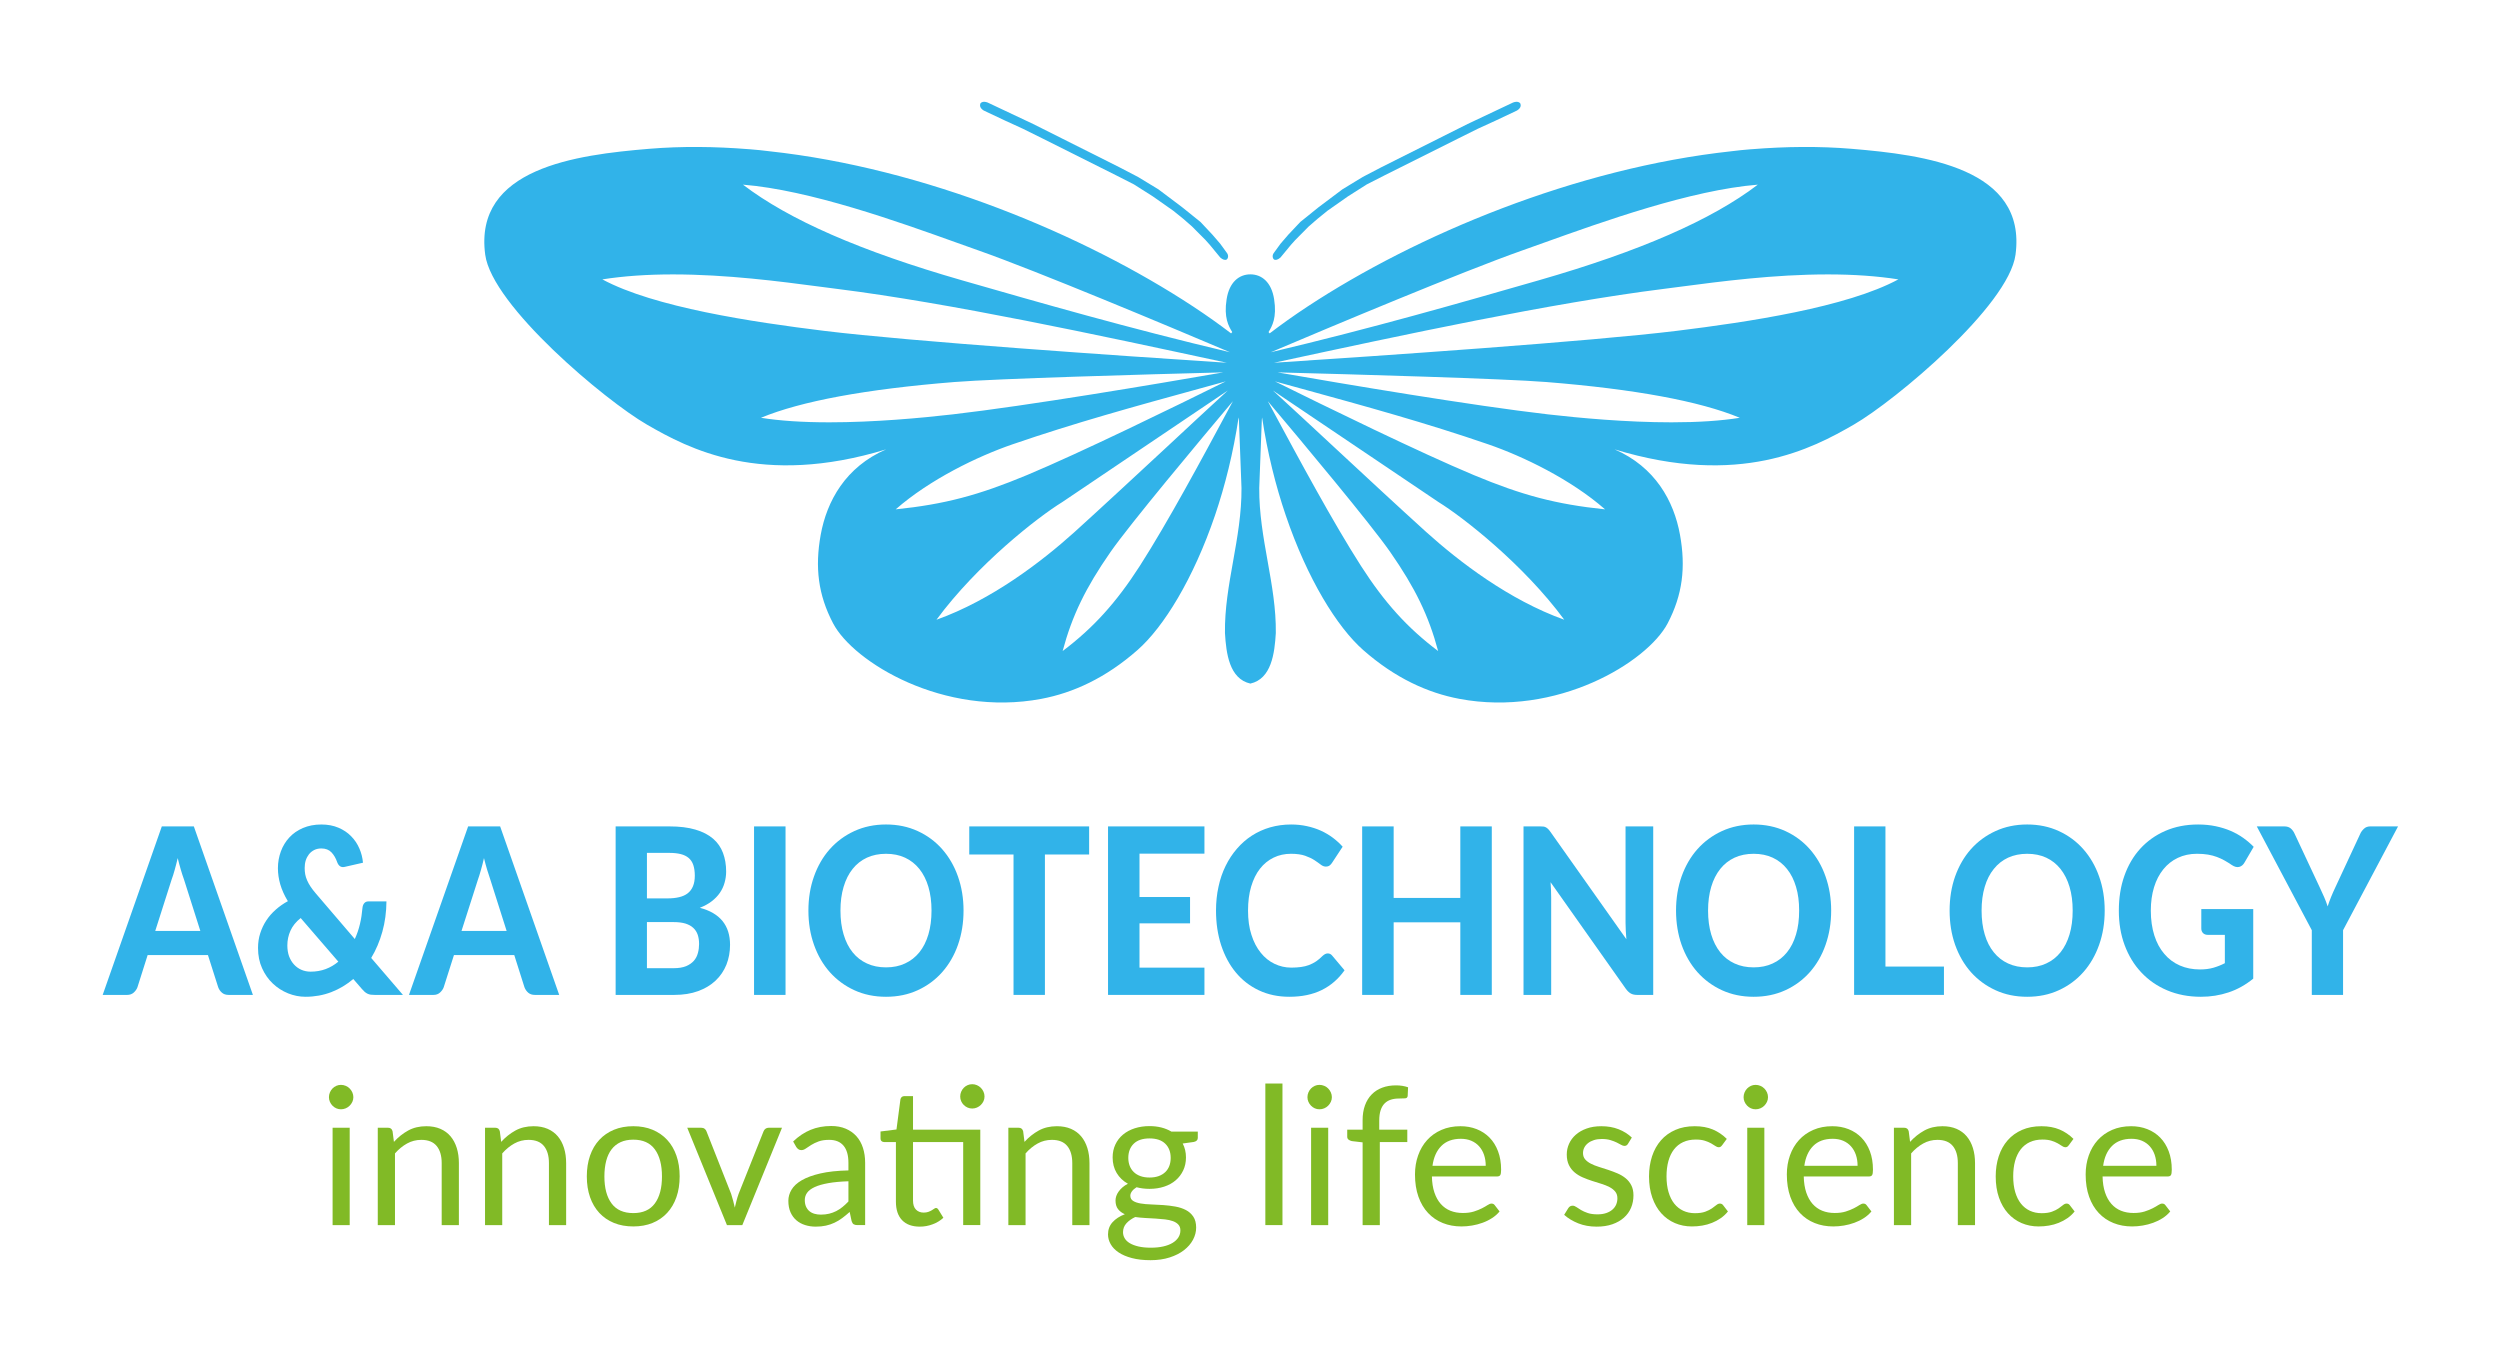 <?xml version="1.0" encoding="utf-8"?>
<!-- Generator: Adobe Illustrator 15.0.2, SVG Export Plug-In . SVG Version: 6.00 Build 0)  -->
<!DOCTYPE svg PUBLIC "-//W3C//DTD SVG 1.1//EN" "http://www.w3.org/Graphics/SVG/1.1/DTD/svg11.dtd">
<svg version="1.1" id="Layer_1" xmlns="http://www.w3.org/2000/svg" xmlns:xlink="http://www.w3.org/1999/xlink" x="0px" y="0px"
	 width="486.983px" height="266.007px"  enable-background="new 0 0 486.983 266.007"
	 xml:space="preserve">
<g>
	<defs>
		<rect id="SVGID_1_" width="486.983" height="266.007"/>
	</defs>
	<clipPath id="SVGID_2_">
		<use xlink:href="#SVGID_1_"  overflow="visible"/>
	</clipPath>
	<g clip-path="url(#SVGID_2_)">
		<defs>
			<rect id="SVGID_3_" width="486.983" height="266.007"/>
		</defs>
		<clipPath id="SVGID_4_">
			<use xlink:href="#SVGID_3_"  overflow="visible"/>
		</clipPath>
		<path clip-path="url(#SVGID_4_)" fill="#81BA26" d="M68.832,213.724c0,0.324-0.067,0.627-0.197,0.908
			c-0.131,0.279-0.306,0.529-0.525,0.748c-0.217,0.219-0.473,0.391-0.767,0.516c-0.293,0.125-0.602,0.188-0.927,0.188
			c-0.324,0-0.627-0.062-0.907-0.188c-0.282-0.125-0.528-0.297-0.741-0.516c-0.211-0.219-0.38-0.469-0.504-0.748
			c-0.125-0.281-0.188-0.584-0.188-0.908c0-0.325,0.063-0.633,0.188-0.928c0.124-0.293,0.293-0.549,0.504-0.768
			c0.213-0.217,0.459-0.389,0.741-0.514c0.28-0.125,0.583-0.188,0.907-0.188c0.325,0,0.634,0.062,0.927,0.188
			c0.294,0.125,0.55,0.297,0.767,0.514c0.219,0.219,0.394,0.475,0.525,0.768C68.765,213.091,68.832,213.398,68.832,213.724
			 M64.788,219.677h3.332v18.965h-3.332V219.677z"/>
		<path clip-path="url(#SVGID_4_)" fill="#81BA26" d="M73.587,238.642v-18.965h2.003c0.475,0,0.768,0.23,0.88,0.694l0.263,2.058
			c0.823-0.91,1.747-1.646,2.77-2.209s2.203-0.842,3.538-0.842c1.036,0,1.95,0.172,2.743,0.514c0.792,0.343,1.454,0.83,1.985,1.461
			c0.53,0.63,0.932,1.389,1.208,2.275c0.274,0.885,0.411,1.865,0.411,2.938v12.075h-3.351v-12.075c0-1.435-0.328-2.55-0.983-3.341
			c-0.656-0.793-1.651-1.188-2.986-1.188c-0.999,0-1.925,0.234-2.78,0.71c-0.855,0.475-1.638,1.117-2.349,1.928v13.967H73.587"/>
		<path clip-path="url(#SVGID_4_)" fill="#81BA26" d="M94.48,238.642v-18.965h2.003c0.474,0,0.768,0.23,0.88,0.694l0.263,2.058
			c0.823-0.91,1.747-1.646,2.769-2.209c1.024-0.562,2.205-0.842,3.539-0.842c1.037,0,1.951,0.172,2.744,0.514
			c0.792,0.343,1.454,0.83,1.984,1.461c0.53,0.63,0.933,1.389,1.207,2.275c0.276,0.885,0.412,1.865,0.412,2.938v12.075h-3.351
			v-12.075c0-1.435-0.328-2.55-0.984-3.341c-0.654-0.793-1.65-1.188-2.986-1.188c-0.998,0-1.924,0.234-2.778,0.71
			c-0.856,0.475-1.639,1.117-2.35,1.928v13.967H94.48"/>
		<path clip-path="url(#SVGID_4_)" fill="#81BA26" d="M123.368,219.378c1.386,0,2.634,0.229,3.744,0.69
			c1.112,0.463,2.06,1.118,2.846,1.968c0.786,0.848,1.389,1.875,1.807,3.08c0.418,1.202,0.628,2.549,0.628,4.032
			c0,1.498-0.21,2.847-0.628,4.045s-1.021,2.222-1.807,3.071c-0.786,0.85-1.734,1.5-2.846,1.957
			c-1.11,0.455-2.358,0.682-3.744,0.682c-1.398,0-2.655-0.227-3.772-0.682c-1.117-0.457-2.069-1.107-2.856-1.957
			c-0.786-0.85-1.388-1.873-1.806-3.071s-0.627-2.547-0.627-4.045c0-1.483,0.209-2.83,0.627-4.032
			c0.418-1.205,1.02-2.232,1.806-3.08c0.787-0.85,1.739-1.505,2.856-1.968C120.713,219.607,121.97,219.378,123.368,219.378
			 M123.368,236.302c1.872,0,3.27-0.627,4.194-1.881c0.923-1.256,1.385-3.006,1.385-5.252c0-2.26-0.462-4.021-1.385-5.279
			c-0.924-1.262-2.322-1.891-4.194-1.891c-0.948,0-1.775,0.162-2.48,0.485c-0.705,0.325-1.292,0.794-1.76,1.405
			c-0.469,0.611-0.818,1.363-1.049,2.256s-0.347,1.9-0.347,3.023c0,2.246,0.465,3.996,1.396,5.252
			C120.058,235.675,121.471,236.302,123.368,236.302"/>
		<path clip-path="url(#SVGID_4_)" fill="#81BA26" d="M133.871,219.677h2.715c0.273,0,0.499,0.068,0.674,0.205
			c0.175,0.139,0.293,0.301,0.355,0.488l4.812,12.207c0.149,0.461,0.28,0.91,0.393,1.348c0.113,0.435,0.218,0.873,0.318,1.31
			c0.1-0.437,0.206-0.875,0.318-1.31c0.112-0.438,0.25-0.887,0.412-1.348l4.868-12.207c0.075-0.199,0.2-0.365,0.374-0.496
			c0.175-0.131,0.381-0.197,0.619-0.197h2.601l-7.731,18.965h-2.996L133.871,219.677"/>
		<path clip-path="url(#SVGID_4_)" fill="#81BA26" d="M167.046,238.642c-0.324,0-0.574-0.053-0.749-0.159
			c-0.175-0.104-0.312-0.315-0.411-0.627l-0.375-1.778c-0.499,0.448-0.99,0.852-1.47,1.207s-0.979,0.655-1.498,0.898
			c-0.518,0.244-1.073,0.432-1.666,0.562c-0.593,0.131-1.251,0.196-1.975,0.196c-0.737,0-1.429-0.103-2.078-0.31
			c-0.649-0.205-1.214-0.514-1.694-0.927c-0.481-0.411-0.861-0.934-1.143-1.562c-0.28-0.631-0.421-1.377-0.421-2.238
			c0-0.748,0.206-1.469,0.619-2.162c0.411-0.693,1.079-1.307,2.003-1.845c0.923-0.536,2.127-0.976,3.613-1.319
			c1.485-0.345,3.307-0.54,5.467-0.59v-1.479c0-1.474-0.319-2.588-0.955-3.342c-0.637-0.757-1.567-1.133-2.79-1.133
			c-0.824,0-1.513,0.104-2.069,0.309c-0.556,0.205-1.036,0.438-1.441,0.692c-0.406,0.257-0.755,0.486-1.049,0.691
			c-0.293,0.208-0.583,0.309-0.87,0.309c-0.225,0-0.418-0.059-0.58-0.178c-0.163-0.116-0.3-0.263-0.412-0.438l-0.6-1.067
			c1.049-1.011,2.179-1.765,3.389-2.265c1.211-0.5,2.552-0.75,4.025-0.75c1.061,0,2.004,0.176,2.827,0.525
			c0.824,0.35,1.517,0.836,2.078,1.461c0.562,0.623,0.987,1.379,1.274,2.264c0.287,0.887,0.43,1.861,0.43,2.922v12.131H167.046
			 M159.895,236.601c0.585,0,1.123-0.059,1.609-0.178c0.487-0.117,0.946-0.287,1.377-0.504c0.43-0.219,0.842-0.488,1.235-0.807
			c0.393-0.318,0.777-0.676,1.152-1.076v-3.933c-1.536,0.052-2.843,0.172-3.922,0.366c-1.08,0.192-1.96,0.447-2.641,0.758
			c-0.68,0.312-1.173,0.682-1.478,1.105c-0.306,0.424-0.459,0.897-0.459,1.422c0,0.5,0.081,0.932,0.243,1.293
			c0.162,0.361,0.384,0.657,0.665,0.889c0.281,0.23,0.611,0.4,0.992,0.505C159.049,236.548,159.457,236.601,159.895,236.601"/>
		<path clip-path="url(#SVGID_4_)" fill="#81BA26" d="M179.179,238.941c-1.498,0-2.65-0.418-3.454-1.255
			c-0.806-0.836-1.208-2.04-1.208-3.614v-11.606h-2.285c-0.199,0-0.368-0.06-0.505-0.178c-0.137-0.117-0.206-0.304-0.206-0.554
			v-1.328l3.108-0.392l0.767-5.861c0.038-0.188,0.123-0.341,0.253-0.46c0.131-0.116,0.303-0.177,0.515-0.177h1.685v6.535h13.105
			v18.59h-3.332v-16.176h-9.773v11.383c0,0.798,0.193,1.393,0.581,1.779c0.386,0.387,0.885,0.58,1.497,0.58
			c0.349,0,0.652-0.047,0.908-0.142c0.256-0.093,0.478-0.194,0.665-0.308c0.188-0.112,0.347-0.215,0.478-0.309
			c0.13-0.095,0.246-0.141,0.345-0.141c0.175,0,0.331,0.105,0.469,0.318l0.974,1.592c-0.575,0.537-1.268,0.957-2.078,1.263
			C180.876,238.788,180.04,238.941,179.179,238.941 M191.778,213.593c0,0.324-0.065,0.627-0.196,0.908
			c-0.132,0.279-0.307,0.527-0.524,0.737c-0.219,0.214-0.472,0.382-0.759,0.507s-0.593,0.188-0.917,0.188
			c-0.325,0-0.627-0.062-0.908-0.188c-0.281-0.125-0.528-0.293-0.74-0.507c-0.213-0.21-0.38-0.458-0.505-0.737
			c-0.125-0.281-0.187-0.584-0.187-0.908s0.062-0.635,0.187-0.928s0.292-0.549,0.505-0.769c0.212-0.218,0.459-0.388,0.74-0.513
			c0.281-0.125,0.583-0.188,0.908-0.188c0.324,0,0.63,0.062,0.917,0.188s0.54,0.295,0.759,0.513c0.217,0.22,0.392,0.476,0.524,0.769
			C191.713,212.958,191.778,213.269,191.778,213.593"/>
		<path clip-path="url(#SVGID_4_)" fill="#81BA26" d="M196.421,238.642v-18.965h2.003c0.474,0,0.767,0.23,0.88,0.694l0.262,2.058
			c0.824-0.91,1.747-1.646,2.771-2.209c1.023-0.562,2.203-0.842,3.538-0.842c1.036,0,1.95,0.172,2.743,0.514
			c0.792,0.343,1.454,0.83,1.985,1.461c0.53,0.63,0.932,1.389,1.208,2.275c0.274,0.885,0.411,1.865,0.411,2.938v12.075h-3.351
			v-12.075c0-1.435-0.328-2.55-0.983-3.341c-0.656-0.793-1.651-1.188-2.987-1.188c-0.998,0-1.924,0.234-2.779,0.71
			c-0.855,0.475-1.639,1.117-2.35,1.928v13.967H196.421"/>
		<path clip-path="url(#SVGID_4_)" fill="#81BA26" d="M223.923,219.357c0.824,0,1.592,0.093,2.303,0.272
			c0.712,0.182,1.36,0.447,1.947,0.795h5.148v1.236c0,0.412-0.261,0.674-0.786,0.787l-2.153,0.299
			c0.425,0.812,0.637,1.717,0.637,2.715c0,0.924-0.178,1.764-0.534,2.517c-0.355,0.756-0.845,1.403-1.469,1.938
			c-0.624,0.537-1.373,0.949-2.247,1.236c-0.873,0.286-1.823,0.43-2.846,0.43c-0.899,0-1.741-0.104-2.527-0.316
			c-0.4,0.248-0.703,0.518-0.909,0.805c-0.205,0.286-0.308,0.568-0.308,0.842c0,0.449,0.184,0.789,0.552,1.02
			c0.368,0.232,0.852,0.396,1.451,0.496c0.599,0.102,1.283,0.164,2.05,0.188c0.768,0.025,1.554,0.066,2.359,0.123
			c0.805,0.055,1.592,0.152,2.359,0.289c0.768,0.139,1.451,0.363,2.05,0.674c0.6,0.312,1.083,0.744,1.451,1.293
			c0.368,0.549,0.552,1.26,0.552,2.133c0,0.812-0.203,1.598-0.608,2.359c-0.406,0.762-0.99,1.439-1.75,2.031
			c-0.762,0.594-1.695,1.068-2.799,1.423c-1.105,0.356-2.35,0.534-3.736,0.534c-1.385,0-2.595-0.137-3.631-0.413
			c-1.037-0.274-1.898-0.642-2.584-1.103c-0.687-0.463-1.202-0.996-1.544-1.603c-0.344-0.604-0.516-1.237-0.516-1.899
			c0-0.937,0.294-1.729,0.88-2.377c0.587-0.65,1.386-1.168,2.396-1.556c-0.561-0.25-1.005-0.584-1.329-1.002
			c-0.324-0.418-0.486-0.981-0.486-1.692c0-0.275,0.05-0.56,0.149-0.853c0.1-0.291,0.253-0.583,0.459-0.871
			c0.206-0.286,0.458-0.562,0.758-0.823c0.3-0.263,0.65-0.492,1.049-0.693c-0.937-0.524-1.666-1.223-2.19-2.096
			c-0.525-0.873-0.787-1.886-0.787-3.033c0-0.924,0.178-1.764,0.534-2.519c0.355-0.756,0.851-1.397,1.488-1.929
			c0.637-0.53,1.394-0.938,2.274-1.225S222.875,219.357,223.923,219.357 M229.933,239.671c0-0.461-0.131-0.836-0.393-1.123
			c-0.263-0.287-0.615-0.512-1.058-0.674s-0.959-0.277-1.544-0.346c-0.587-0.068-1.209-0.121-1.864-0.16
			c-0.655-0.037-1.319-0.074-1.993-0.111c-0.675-0.037-1.323-0.1-1.947-0.188c-0.699,0.325-1.271,0.731-1.713,1.218
			c-0.443,0.485-0.665,1.067-0.665,1.742c0,0.424,0.109,0.82,0.328,1.188c0.218,0.369,0.552,0.688,1.001,0.955
			c0.449,0.267,1.014,0.479,1.694,0.637c0.681,0.156,1.483,0.234,2.407,0.234c0.898,0,1.703-0.082,2.415-0.244
			c0.711-0.162,1.313-0.393,1.806-0.692c0.493-0.3,0.87-0.655,1.133-1.067C229.802,240.626,229.933,240.171,229.933,239.671
			 M223.923,229.374c0.674,0,1.266-0.094,1.779-0.279c0.512-0.188,0.942-0.449,1.291-0.787c0.35-0.338,0.611-0.741,0.787-1.207
			c0.174-0.469,0.262-0.984,0.262-1.545c0-1.16-0.353-2.084-1.058-2.771c-0.705-0.686-1.725-1.029-3.061-1.029
			c-1.348,0-2.374,0.344-3.079,1.029c-0.706,0.688-1.059,1.611-1.059,2.771c0,0.561,0.091,1.076,0.272,1.545
			c0.181,0.466,0.446,0.869,0.796,1.207c0.349,0.338,0.78,0.6,1.292,0.787C222.656,229.28,223.249,229.374,223.923,229.374"/>
		<rect x="246.481" y="211.064" clip-path="url(#SVGID_4_)" fill="#81BA26" width="3.334" height="27.577"/>
		<path clip-path="url(#SVGID_4_)" fill="#81BA26" d="M259.438,213.724c0,0.324-0.065,0.627-0.196,0.908
			c-0.131,0.279-0.308,0.529-0.524,0.748c-0.218,0.219-0.474,0.391-0.767,0.516c-0.295,0.125-0.604,0.188-0.928,0.188
			c-0.324,0-0.628-0.062-0.908-0.188c-0.281-0.125-0.528-0.297-0.739-0.516c-0.212-0.219-0.38-0.469-0.505-0.748
			c-0.125-0.281-0.188-0.584-0.188-0.908c0-0.325,0.063-0.633,0.188-0.928c0.125-0.293,0.293-0.549,0.505-0.768
			c0.211-0.217,0.458-0.389,0.739-0.514c0.28-0.125,0.584-0.188,0.908-0.188c0.323,0,0.633,0.062,0.928,0.188
			c0.293,0.125,0.549,0.297,0.767,0.514c0.217,0.219,0.394,0.475,0.524,0.768C259.372,213.091,259.438,213.398,259.438,213.724
			 M255.393,219.677h3.332v18.965h-3.332V219.677z"/>
		<path clip-path="url(#SVGID_4_)" fill="#81BA26" d="M265.428,238.642v-16.12l-2.097-0.243c-0.262-0.061-0.478-0.157-0.646-0.289
			c-0.17-0.132-0.254-0.322-0.254-0.572v-1.365h2.996v-1.836c0-1.086,0.153-2.049,0.459-2.893c0.306-0.843,0.742-1.553,1.312-2.134
			c0.567-0.582,1.25-1.021,2.049-1.318c0.798-0.303,1.697-0.45,2.697-0.45c0.848,0,1.629,0.125,2.339,0.373l-0.074,1.668
			c-0.025,0.299-0.191,0.461-0.496,0.486c-0.307,0.025-0.714,0.036-1.226,0.036c-0.574,0-1.097,0.075-1.565,0.226
			c-0.466,0.149-0.869,0.393-1.207,0.729c-0.336,0.336-0.595,0.78-0.777,1.329c-0.18,0.55-0.271,1.23-0.271,2.041v1.742h5.466v2.414
			h-5.353v16.176H265.428"/>
		<path clip-path="url(#SVGID_4_)" fill="#81BA26" d="M284.487,219.378c1.138,0,2.187,0.188,3.155,0.57
			c0.968,0.381,1.804,0.93,2.509,1.648c0.705,0.716,1.258,1.604,1.655,2.658c0.402,1.055,0.601,2.256,0.601,3.603
			c0,0.524-0.058,0.873-0.168,1.05c-0.114,0.174-0.324,0.262-0.638,0.262h-12.676c0.026,1.197,0.188,2.24,0.489,3.127
			c0.298,0.888,0.71,1.625,1.234,2.219c0.524,0.591,1.147,1.035,1.872,1.328c0.724,0.293,1.535,0.439,2.435,0.439
			c0.835,0,1.556-0.096,2.162-0.289c0.604-0.193,1.127-0.402,1.563-0.627c0.437-0.224,0.802-0.433,1.095-0.627
			c0.293-0.193,0.547-0.291,0.758-0.291c0.274,0,0.487,0.105,0.636,0.319l0.938,1.215c-0.412,0.5-0.906,0.935-1.481,1.302
			c-0.574,0.369-1.187,0.672-1.843,0.907c-0.655,0.239-1.332,0.416-2.032,0.534c-0.699,0.119-1.39,0.178-2.078,0.178
			c-1.31,0-2.517-0.22-3.623-0.664c-1.103-0.443-2.058-1.093-2.863-1.947c-0.805-0.854-1.434-1.912-1.883-3.174
			c-0.448-1.261-0.674-2.707-0.674-4.343c0-1.323,0.203-2.558,0.61-3.707c0.403-1.147,0.987-2.144,1.75-2.985
			c0.761-0.844,1.69-1.504,2.789-1.983C281.879,219.618,283.114,219.378,284.487,219.378 M284.562,221.829
			c-1.61,0-2.877,0.467-3.801,1.396s-1.498,2.216-1.722,3.865h10.371c0-0.774-0.11-1.483-0.327-2.125
			c-0.218-0.643-0.537-1.198-0.955-1.666c-0.418-0.469-0.927-0.83-1.525-1.086C286.004,221.958,285.323,221.829,284.562,221.829"/>
		<path clip-path="url(#SVGID_4_)" fill="#81BA26" d="M317.12,222.804c-0.151,0.273-0.381,0.412-0.694,0.412
			c-0.187,0-0.397-0.069-0.636-0.207c-0.237-0.137-0.528-0.289-0.87-0.459c-0.343-0.168-0.753-0.324-1.226-0.467
			c-0.476-0.146-1.037-0.215-1.687-0.215c-0.562,0-1.065,0.069-1.515,0.215c-0.451,0.143-0.834,0.34-1.153,0.59
			c-0.318,0.25-0.562,0.539-0.729,0.869c-0.168,0.332-0.252,0.69-0.252,1.078c0,0.485,0.141,0.893,0.42,1.217
			c0.28,0.324,0.651,0.604,1.114,0.842c0.461,0.238,0.986,0.447,1.572,0.627c0.586,0.182,1.19,0.375,1.807,0.58
			c0.617,0.207,1.222,0.433,1.808,0.683s1.111,0.563,1.572,0.937c0.463,0.375,0.834,0.834,1.114,1.377
			c0.279,0.543,0.42,1.195,0.42,1.957c0,0.873-0.155,1.682-0.467,2.424s-0.774,1.384-1.386,1.927
			c-0.612,0.543-1.36,0.972-2.247,1.284c-0.886,0.312-1.91,0.468-3.07,0.468c-1.323,0-2.521-0.216-3.596-0.646
			c-1.072-0.432-1.984-0.983-2.732-1.656l0.786-1.272c0.102-0.163,0.219-0.288,0.357-0.375c0.136-0.089,0.31-0.133,0.522-0.133
			c0.226,0,0.462,0.09,0.712,0.263c0.25,0.176,0.553,0.37,0.907,0.58c0.356,0.213,0.789,0.405,1.302,0.581
			c0.512,0.175,1.147,0.263,1.909,0.263c0.649,0,1.218-0.084,1.703-0.254c0.488-0.168,0.894-0.396,1.22-0.685
			c0.323-0.286,0.563-0.615,0.721-0.99c0.154-0.374,0.231-0.774,0.231-1.198c0-0.525-0.139-0.957-0.42-1.301
			c-0.28-0.345-0.651-0.638-1.114-0.881c-0.462-0.242-0.988-0.454-1.582-0.637c-0.594-0.18-1.197-0.372-1.815-0.57
			c-0.619-0.199-1.224-0.428-1.816-0.684c-0.594-0.256-1.12-0.578-1.582-0.965c-0.463-0.387-0.834-0.863-1.114-1.432
			s-0.42-1.259-0.42-2.068c0-0.724,0.147-1.42,0.448-2.088c0.3-0.668,0.736-1.254,1.312-1.76c0.574-0.506,1.279-0.908,2.115-1.207
			c0.836-0.302,1.791-0.449,2.864-0.449c1.248,0,2.367,0.196,3.359,0.59c0.993,0.392,1.852,0.931,2.575,1.619L317.12,222.804"/>
		<path clip-path="url(#SVGID_4_)" fill="#81BA26" d="M335.485,223.046c-0.101,0.139-0.199,0.244-0.3,0.318
			c-0.1,0.075-0.237,0.113-0.411,0.113c-0.188,0-0.393-0.078-0.617-0.234c-0.226-0.156-0.504-0.328-0.834-0.516
			c-0.33-0.186-0.737-0.357-1.218-0.514s-1.069-0.235-1.77-0.235c-0.935,0-1.759,0.167-2.47,0.497s-1.31,0.809-1.789,1.432
			c-0.481,0.625-0.842,1.381-1.086,2.266c-0.242,0.887-0.364,1.879-0.364,2.977c0,1.148,0.131,2.169,0.393,3.062
			c0.263,0.892,0.634,1.641,1.113,2.246c0.481,0.604,1.062,1.066,1.742,1.385c0.68,0.318,1.444,0.479,2.293,0.479
			c0.811,0,1.479-0.098,2.005-0.291c0.523-0.193,0.956-0.408,1.3-0.646c0.343-0.237,0.629-0.451,0.861-0.645
			c0.231-0.193,0.459-0.291,0.684-0.291c0.274,0,0.486,0.105,0.636,0.318l0.937,1.217c-0.412,0.512-0.881,0.949-1.404,1.311
			c-0.524,0.363-1.09,0.664-1.694,0.908c-0.606,0.244-1.239,0.422-1.901,0.532c-0.66,0.114-1.336,0.169-2.021,0.169
			c-1.187,0-2.287-0.217-3.306-0.654c-1.017-0.438-1.899-1.07-2.647-1.9c-0.75-0.83-1.336-1.85-1.761-3.061
			c-0.424-1.211-0.637-2.59-0.637-4.139c0-1.41,0.198-2.715,0.59-3.912c0.394-1.199,0.968-2.23,1.724-3.098
			c0.754-0.869,1.683-1.545,2.789-2.031c1.104-0.488,2.375-0.73,3.811-0.73c1.333,0,2.511,0.215,3.529,0.644
			c1.015,0.433,1.918,1.04,2.705,1.827L335.485,223.046"/>
		<path clip-path="url(#SVGID_4_)" fill="#81BA26" d="M344.396,213.724c0,0.324-0.065,0.627-0.196,0.908
			c-0.131,0.279-0.308,0.529-0.524,0.748c-0.218,0.219-0.474,0.391-0.767,0.516c-0.295,0.125-0.604,0.188-0.928,0.188
			c-0.324,0-0.628-0.062-0.908-0.188c-0.281-0.125-0.528-0.297-0.739-0.516c-0.212-0.219-0.38-0.469-0.505-0.748
			c-0.125-0.281-0.188-0.584-0.188-0.908c0-0.325,0.063-0.633,0.188-0.928c0.125-0.293,0.293-0.549,0.505-0.768
			c0.211-0.217,0.458-0.389,0.739-0.514c0.28-0.125,0.584-0.188,0.908-0.188c0.323,0,0.633,0.062,0.928,0.188
			c0.293,0.125,0.549,0.297,0.767,0.514c0.217,0.219,0.394,0.475,0.524,0.768C344.331,213.091,344.396,213.398,344.396,213.724
			 M340.352,219.677h3.332v18.965h-3.332V219.677z"/>
		<path clip-path="url(#SVGID_4_)" fill="#81BA26" d="M356.92,219.378c1.137,0,2.188,0.188,3.157,0.57
			c0.966,0.381,1.802,0.93,2.507,1.648c0.706,0.716,1.258,1.604,1.657,2.658s0.599,2.256,0.599,3.603
			c0,0.524-0.056,0.873-0.168,1.05c-0.112,0.174-0.324,0.262-0.636,0.262H351.36c0.024,1.197,0.187,2.24,0.487,3.127
			c0.3,0.888,0.712,1.625,1.235,2.219c0.525,0.591,1.148,1.035,1.873,1.328c0.722,0.293,1.535,0.439,2.433,0.439
			c0.836,0,1.558-0.096,2.162-0.289c0.606-0.193,1.127-0.402,1.565-0.627c0.435-0.224,0.801-0.433,1.093-0.627
			c0.293-0.193,0.547-0.291,0.758-0.291c0.276,0,0.489,0.105,0.637,0.319l0.938,1.215c-0.413,0.5-0.907,0.935-1.481,1.302
			c-0.573,0.369-1.187,0.672-1.844,0.907c-0.654,0.239-1.332,0.416-2.031,0.534c-0.698,0.119-1.391,0.178-2.077,0.178
			c-1.312,0-2.519-0.22-3.623-0.664c-1.104-0.443-2.06-1.093-2.863-1.947c-0.805-0.854-1.435-1.912-1.883-3.174
			c-0.449-1.261-0.674-2.707-0.674-4.343c0-1.323,0.203-2.558,0.608-3.707c0.405-1.147,0.989-2.144,1.75-2.985
			c0.762-0.844,1.692-1.504,2.789-1.983C354.312,219.618,355.547,219.378,356.92,219.378 M356.997,221.829
			c-1.612,0-2.877,0.467-3.801,1.396s-1.498,2.216-1.724,3.865h10.371c0-0.774-0.108-1.483-0.325-2.125
			c-0.22-0.643-0.537-1.198-0.956-1.666c-0.418-0.469-0.928-0.83-1.524-1.086C358.438,221.958,357.756,221.829,356.997,221.829"/>
		<path clip-path="url(#SVGID_4_)" fill="#81BA26" d="M368.922,238.642v-18.965h2.002c0.477,0,0.77,0.23,0.881,0.694l0.264,2.058
			c0.822-0.91,1.747-1.646,2.77-2.209c1.024-0.562,2.204-0.842,3.539-0.842c1.036,0,1.95,0.172,2.743,0.514
			c0.793,0.343,1.453,0.83,1.983,1.461c0.529,0.63,0.935,1.389,1.207,2.275c0.275,0.885,0.412,1.865,0.412,2.938v12.075h-3.351
			v-12.075c0-1.435-0.329-2.55-0.983-3.341c-0.653-0.793-1.649-1.188-2.985-1.188c-0.998,0-1.927,0.234-2.779,0.71
			c-0.856,0.475-1.639,1.117-2.349,1.928v13.967H368.922"/>
		<path clip-path="url(#SVGID_4_)" fill="#81BA26" d="M403.014,223.046c-0.099,0.139-0.198,0.244-0.299,0.318
			c-0.098,0.075-0.238,0.113-0.412,0.113c-0.186,0-0.392-0.078-0.617-0.234c-0.225-0.156-0.504-0.328-0.834-0.516
			c-0.329-0.186-0.734-0.357-1.217-0.514c-0.479-0.156-1.069-0.235-1.768-0.235c-0.938,0-1.761,0.167-2.473,0.497
			c-0.711,0.33-1.309,0.809-1.788,1.432c-0.481,0.625-0.843,1.381-1.087,2.266c-0.241,0.887-0.361,1.879-0.361,2.977
			c0,1.148,0.13,2.169,0.391,3.062c0.262,0.892,0.633,1.641,1.114,2.246c0.479,0.604,1.06,1.066,1.742,1.385
			c0.679,0.318,1.442,0.479,2.293,0.479c0.81,0,1.478-0.098,2.004-0.291c0.522-0.193,0.958-0.408,1.3-0.646
			c0.342-0.237,0.629-0.451,0.862-0.645c0.229-0.193,0.459-0.291,0.683-0.291c0.274,0,0.488,0.105,0.635,0.318l0.938,1.217
			c-0.412,0.512-0.881,0.949-1.405,1.311c-0.524,0.363-1.09,0.664-1.695,0.908c-0.604,0.244-1.236,0.422-1.899,0.532
			c-0.661,0.114-1.335,0.169-2.022,0.169c-1.185,0-2.287-0.217-3.305-0.654c-1.017-0.438-1.9-1.07-2.648-1.9
			c-0.75-0.83-1.336-1.85-1.76-3.061s-0.636-2.59-0.636-4.139c0-1.41,0.197-2.715,0.589-3.912c0.394-1.199,0.967-2.23,1.723-3.098
			c0.755-0.869,1.685-1.545,2.789-2.031c1.106-0.488,2.375-0.73,3.812-0.73c1.334,0,2.511,0.215,3.529,0.644
			c1.016,0.433,1.918,1.04,2.704,1.827L403.014,223.046"/>
		<path clip-path="url(#SVGID_4_)" fill="#81BA26" d="M415.127,219.378c1.137,0,2.188,0.188,3.157,0.57
			c0.966,0.381,1.802,0.93,2.508,1.648c0.705,0.716,1.257,1.604,1.656,2.658s0.599,2.256,0.599,3.603
			c0,0.524-0.056,0.873-0.168,1.05c-0.113,0.174-0.324,0.262-0.636,0.262h-12.676c0.024,1.197,0.187,2.24,0.487,3.127
			c0.299,0.888,0.711,1.625,1.235,2.219c0.525,0.591,1.147,1.035,1.873,1.328c0.722,0.293,1.535,0.439,2.433,0.439
			c0.836,0,1.558-0.096,2.162-0.289c0.606-0.193,1.127-0.402,1.565-0.627c0.435-0.224,0.801-0.433,1.094-0.627
			c0.292-0.193,0.546-0.291,0.757-0.291c0.276,0,0.489,0.105,0.637,0.319l0.938,1.215c-0.413,0.5-0.907,0.935-1.481,1.302
			c-0.573,0.369-1.187,0.672-1.844,0.907c-0.654,0.239-1.332,0.416-2.031,0.534c-0.698,0.119-1.391,0.178-2.077,0.178
			c-1.312,0-2.519-0.22-3.623-0.664c-1.104-0.443-2.06-1.093-2.863-1.947c-0.805-0.854-1.435-1.912-1.883-3.174
			c-0.449-1.261-0.674-2.707-0.674-4.343c0-1.323,0.202-2.558,0.608-3.707c0.405-1.147,0.989-2.144,1.75-2.985
			c0.762-0.844,1.692-1.504,2.789-1.983C412.52,219.618,413.754,219.378,415.127,219.378 M415.204,221.829
			c-1.612,0-2.877,0.467-3.801,1.396c-0.925,0.93-1.498,2.216-1.724,3.865h10.371c0-0.774-0.108-1.483-0.326-2.125
			c-0.219-0.643-0.537-1.198-0.955-1.666c-0.418-0.469-0.928-0.83-1.524-1.086C416.645,221.958,415.963,221.829,415.204,221.829"/>
		<path clip-path="url(#SVGID_4_)" fill="#31B3E9" d="M49.263,193.802h-4.738c-0.523,0-0.957-0.141-1.283-0.426
			c-0.334-0.281-0.578-0.633-0.74-1.068l-1.996-6.27H28.76l-1.985,6.27c-0.138,0.377-0.377,0.715-0.711,1.025
			c-0.344,0.311-0.771,0.469-1.285,0.469h-4.777l11.519-32.824h6.239L49.263,193.802 M30.242,181.335h8.781l-3.189-10.041
			c-0.194-0.527-0.397-1.148-0.604-1.856c-0.207-0.71-0.414-1.472-0.611-2.29c-0.201,0.83-0.387,1.602-0.594,2.318
			c-0.197,0.719-0.396,1.346-0.594,1.871L30.242,181.335z"/>
		<path clip-path="url(#SVGID_4_)" fill="#31B3E9" d="M62.594,160.605c1.246,0,2.363,0.213,3.336,0.629
			c0.974,0.414,1.803,0.966,2.474,1.664c0.682,0.688,1.215,1.485,1.596,2.375c0.391,0.892,0.621,1.815,0.705,2.778l-3.576,0.816
			c-0.66,0.152-1.147-0.145-1.441-0.902c-0.266-0.781-0.643-1.432-1.125-1.936c-0.487-0.505-1.143-0.757-1.969-0.757
			c-0.512,0-0.977,0.099-1.381,0.302c-0.4,0.207-0.752,0.48-1.027,0.828c-0.268,0.348-0.485,0.754-0.633,1.211
			c-0.139,0.459-0.203,0.945-0.203,1.461c0,0.422,0.035,0.836,0.103,1.221c0.074,0.392,0.198,0.789,0.371,1.185
			c0.174,0.399,0.397,0.817,0.682,1.239c0.277,0.418,0.627,0.871,1.041,1.352l7.568,8.844c0.426-0.918,0.76-1.89,1.002-2.918
			c0.244-1.027,0.401-2.078,0.491-3.145c0.039-0.391,0.158-0.699,0.355-0.924c0.187-0.223,0.453-0.342,0.799-0.342h3.517
			c-0.019,2.08-0.277,4.051-0.798,5.906c-0.514,1.855-1.237,3.555-2.172,5.109l6.181,7.199h-5.513c-0.285,0-0.534-0.016-0.76-0.043
			c-0.223-0.035-0.43-0.098-0.623-0.188c-0.188-0.087-0.363-0.212-0.543-0.355c-0.172-0.153-0.359-0.344-0.553-0.57l-1.678-1.941
			c-1.297,1.098-2.716,1.949-4.279,2.555c-1.57,0.601-3.25,0.906-5.027,0.906c-1.162,0-2.287-0.224-3.399-0.668
			c-1.111-0.453-2.099-1.082-2.965-1.906c-0.873-0.819-1.566-1.812-2.093-2.985c-0.53-1.166-0.791-2.481-0.791-3.944
			c0-1.013,0.138-1.97,0.426-2.859c0.285-0.898,0.681-1.74,1.195-2.516c0.513-0.779,1.125-1.474,1.838-2.102
			c0.711-0.629,1.492-1.174,2.351-1.641c-0.681-1.115-1.166-2.211-1.478-3.271c-0.307-1.065-0.459-2.112-0.459-3.153
			c0-1.15,0.197-2.236,0.572-3.268c0.381-1.036,0.93-1.941,1.65-2.717c0.711-0.776,1.602-1.393,2.653-1.844
			C60.057,160.843,61.262,160.605,62.594,160.605 M60.506,189.273c1.053,0,2.029-0.168,2.939-0.507
			c0.899-0.336,1.719-0.82,2.459-1.441l-7.335-8.5c-0.932,0.752-1.594,1.575-1.991,2.475c-0.404,0.9-0.605,1.849-0.605,2.859
			c0,0.789,0.111,1.491,0.338,2.125c0.238,0.616,0.554,1.155,0.964,1.598c0.407,0.443,0.885,0.791,1.442,1.033
			C59.266,189.153,59.865,189.273,60.506,189.273"/>
		<path clip-path="url(#SVGID_4_)" fill="#31B3E9" d="M108.928,193.802h-4.733c-0.533,0-0.957-0.141-1.295-0.426
			c-0.326-0.281-0.576-0.633-0.74-1.068l-1.986-6.27H88.427l-1.994,6.27c-0.135,0.377-0.377,0.715-0.711,1.025
			c-0.338,0.311-0.761,0.469-1.281,0.469h-4.775l11.523-32.824h6.234L108.928,193.802 M89.9,181.335h8.787l-3.189-10.041
			c-0.188-0.527-0.391-1.148-0.6-1.856c-0.217-0.71-0.416-1.472-0.623-2.29c-0.186,0.83-0.383,1.602-0.592,2.318
			c-0.197,0.719-0.394,1.346-0.582,1.871L89.9,181.335z"/>
		<path clip-path="url(#SVGID_4_)" fill="#31B3E9" d="M119.922,193.802v-32.824h10.463c1.98,0,3.67,0.205,5.068,0.62
			c1.412,0.415,2.547,1,3.442,1.765c0.886,0.76,1.527,1.682,1.935,2.773c0.41,1.08,0.619,2.299,0.619,3.638
			c0,0.755-0.109,1.479-0.306,2.168c-0.188,0.696-0.498,1.353-0.909,1.962c-0.416,0.609-0.949,1.163-1.601,1.661
			c-0.643,0.502-1.422,0.914-2.311,1.269c3.926,1.022,5.887,3.434,5.887,7.219c0,1.383-0.238,2.676-0.711,3.871
			c-0.484,1.183-1.185,2.223-2.107,3.094c-0.926,0.875-2.063,1.555-3.405,2.046c-1.349,0.493-2.89,0.739-4.644,0.739H119.922
			 M126.018,175.001h4c0.861,0,1.617-0.078,2.283-0.24c0.656-0.153,1.217-0.405,1.664-0.756c0.441-0.344,0.785-0.801,1.023-1.371
			c0.237-0.562,0.356-1.245,0.356-2.047c0-0.813-0.1-1.502-0.291-2.082c-0.194-0.575-0.5-1.027-0.905-1.379
			c-0.406-0.344-0.919-0.598-1.541-0.754c-0.632-0.16-1.369-0.236-2.222-0.236h-4.367V175.001z M126.018,179.618v8.979h5.22
			c0.973,0,1.774-0.136,2.416-0.397c0.623-0.263,1.125-0.617,1.512-1.054c0.375-0.433,0.637-0.935,0.781-1.505
			c0.157-0.566,0.231-1.148,0.231-1.753c0-0.663-0.088-1.259-0.26-1.781c-0.18-0.534-0.465-0.981-0.861-1.351
			c-0.389-0.368-0.905-0.654-1.526-0.85c-0.633-0.195-1.414-0.289-2.338-0.289H126.018z"/>
		<rect x="146.883" y="160.978" clip-path="url(#SVGID_4_)" fill="#31B3E9" width="6.133" height="32.824"/>
		<path clip-path="url(#SVGID_4_)" fill="#31B3E9" d="M187.691,177.376c0,2.396-0.365,4.621-1.086,6.676
			c-0.72,2.049-1.748,3.816-3.072,5.314c-1.318,1.488-2.904,2.666-4.762,3.518c-1.857,0.855-3.916,1.281-6.179,1.281
			c-2.268,0-4.317-0.426-6.18-1.281c-1.857-0.852-3.437-2.029-4.771-3.518c-1.328-1.498-2.35-3.266-3.077-5.314
			c-0.728-2.055-1.091-4.28-1.091-6.676c0-2.398,0.363-4.615,1.091-6.66c0.727-2.043,1.749-3.812,3.077-5.309
			c1.334-1.49,2.914-2.662,4.771-3.516c1.863-0.854,3.912-1.287,6.18-1.287c2.263,0,4.322,0.434,6.179,1.287
			c1.858,0.854,3.444,2.031,4.762,3.525c1.324,1.508,2.352,3.271,3.072,5.322C187.326,172.782,187.691,174.989,187.691,177.376
			 M181.453,177.376c0-1.719-0.203-3.262-0.607-4.625c-0.407-1.367-0.992-2.527-1.758-3.484c-0.772-0.957-1.695-1.691-2.793-2.2
			c-1.08-0.503-2.322-0.754-3.703-0.754c-1.387,0-2.623,0.251-3.721,0.754c-1.096,0.509-2.029,1.243-2.789,2.2
			c-0.766,0.957-1.348,2.117-1.752,3.484c-0.412,1.363-0.613,2.906-0.613,4.625c0,1.729,0.201,3.281,0.613,4.646
			c0.404,1.366,0.986,2.53,1.752,3.479c0.76,0.949,1.693,1.676,2.789,2.176c1.098,0.508,2.334,0.76,3.721,0.76
			c1.381,0,2.623-0.252,3.703-0.76c1.098-0.5,2.021-1.227,2.793-2.176c0.766-0.949,1.351-2.113,1.758-3.479
			C181.25,180.657,181.453,179.104,181.453,177.376"/>
		<polygon clip-path="url(#SVGID_4_)" fill="#31B3E9" points="212.156,160.978 212.156,166.45 203.542,166.45 203.542,193.802 
			197.428,193.802 197.428,166.45 188.805,166.45 188.805,160.978 		"/>
		<polygon clip-path="url(#SVGID_4_)" fill="#31B3E9" points="234.617,160.978 234.617,166.286 221.967,166.286 221.967,174.732 
			231.813,174.732 231.813,179.862 221.967,179.862 221.967,188.489 234.617,188.489 234.617,193.802 215.838,193.802 
			215.838,160.978 		"/>
		<path clip-path="url(#SVGID_4_)" fill="#31B3E9" d="M258.633,185.72c0.346,0,0.625,0.136,0.851,0.41l2.424,2.875
			c-1.19,1.691-2.672,2.973-4.44,3.848c-1.772,0.871-3.873,1.312-6.313,1.312c-2.201,0-4.192-0.426-5.945-1.26
			c-1.769-0.834-3.267-2.007-4.495-3.494c-1.234-1.488-2.174-3.266-2.852-5.316c-0.662-2.053-0.992-4.289-0.992-6.719
			c0-1.629,0.158-3.172,0.485-4.648c0.31-1.475,0.779-2.816,1.388-4.061c0.606-1.236,1.342-2.354,2.207-3.349
			c0.86-0.993,1.826-1.849,2.909-2.545c1.088-0.699,2.27-1.237,3.544-1.608c1.282-0.367,2.647-0.56,4.098-0.56
			c1.087,0,2.104,0.11,3.084,0.325c0.968,0.209,1.871,0.504,2.707,0.879c0.843,0.382,1.609,0.837,2.33,1.371
			c0.713,0.539,1.354,1.121,1.916,1.75l-2.053,3.121c-0.119,0.199-0.277,0.373-0.466,0.523c-0.188,0.152-0.444,0.23-0.769,0.23
			c-0.332,0-0.653-0.129-0.991-0.391c-0.324-0.254-0.738-0.537-1.215-0.857c-0.482-0.314-1.085-0.604-1.812-0.861
			c-0.716-0.25-1.642-0.384-2.75-0.384c-1.234,0-2.371,0.247-3.392,0.747c-1.024,0.498-1.916,1.214-2.654,2.16
			c-0.744,0.945-1.307,2.099-1.721,3.479c-0.406,1.363-0.607,2.933-0.607,4.677c0,1.764,0.211,3.338,0.662,4.717
			c0.43,1.381,1.043,2.549,1.813,3.494c0.759,0.953,1.658,1.668,2.673,2.156c1.032,0.494,2.118,0.746,3.286,0.746
			c0.689,0,1.322-0.048,1.875-0.121c0.564-0.072,1.085-0.203,1.569-0.384c0.477-0.183,0.931-0.422,1.365-0.701
			c0.414-0.278,0.849-0.651,1.287-1.087c0.146-0.134,0.304-0.244,0.47-0.341C258.268,185.769,258.445,185.72,258.633,185.72"/>
		<polygon clip-path="url(#SVGID_4_)" fill="#31B3E9" points="290.59,193.802 284.461,193.802 284.461,179.661 271.475,179.661 
			271.475,193.802 265.34,193.802 265.34,160.978 271.475,160.978 271.475,174.911 284.461,174.911 284.461,160.978 290.59,160.978 
					"/>
		<path clip-path="url(#SVGID_4_)" fill="#31B3E9" d="M300.649,161.007c0.182,0.021,0.344,0.076,0.491,0.158
			c0.158,0.086,0.293,0.197,0.427,0.326c0.133,0.141,0.293,0.318,0.446,0.545l14.795,20.924c-0.053-0.572-0.088-1.127-0.118-1.67
			c-0.033-0.537-0.044-1.06-0.044-1.539v-18.773h5.39v32.824h-3.153c-0.468,0-0.863-0.086-1.199-0.264
			c-0.321-0.174-0.646-0.476-0.959-0.893l-14.685-20.797c0.041,0.539,0.063,1.052,0.088,1.555c0.021,0.512,0.031,0.98,0.031,1.418
			v18.98h-5.388v-32.824h3.209C300.243,160.978,300.465,160.984,300.649,161.007"/>
		<path clip-path="url(#SVGID_4_)" fill="#31B3E9" d="M356.7,177.376c0,2.396-0.371,4.621-1.093,6.676
			c-0.715,2.049-1.741,3.816-3.065,5.314c-1.319,1.488-2.901,2.666-4.756,3.518c-1.864,0.855-3.924,1.281-6.187,1.281
			c-2.262,0-4.315-0.426-6.183-1.281c-1.848-0.852-3.438-2.029-4.766-3.518c-1.33-1.498-2.349-3.266-3.085-5.314
			c-0.719-2.055-1.085-4.28-1.085-6.676c0-2.398,0.366-4.615,1.085-6.66c0.736-2.043,1.755-3.812,3.085-5.309
			c1.327-1.49,2.918-2.662,4.766-3.516c1.867-0.854,3.921-1.287,6.183-1.287c2.263,0,4.322,0.434,6.187,1.287
			c1.854,0.854,3.437,2.031,4.756,3.525c1.324,1.508,2.351,3.271,3.065,5.322C356.329,172.782,356.7,174.989,356.7,177.376
			 M350.461,177.376c0-1.719-0.191-3.262-0.607-4.625c-0.403-1.367-0.985-2.527-1.758-3.484c-0.762-0.957-1.692-1.691-2.791-2.2
			c-1.082-0.503-2.317-0.754-3.705-0.754c-1.387,0-2.623,0.251-3.719,0.754c-1.097,0.509-2.031,1.243-2.791,2.2
			c-0.759,0.957-1.353,2.117-1.757,3.484c-0.405,1.363-0.614,2.906-0.614,4.625c0,1.729,0.209,3.281,0.614,4.646
			c0.404,1.366,0.998,2.53,1.757,3.479c0.76,0.949,1.694,1.676,2.791,2.176c1.096,0.508,2.332,0.76,3.719,0.76
			c1.388,0,2.623-0.252,3.705-0.76c1.099-0.5,2.029-1.227,2.791-2.176c0.772-0.949,1.354-2.113,1.758-3.479
			C350.27,180.657,350.461,179.104,350.461,177.376"/>
		<polygon clip-path="url(#SVGID_4_)" fill="#31B3E9" points="367.272,188.28 378.668,188.28 378.668,193.801 361.168,193.801 
			361.168,160.978 367.272,160.978 		"/>
		<path clip-path="url(#SVGID_4_)" fill="#31B3E9" d="M409.981,177.376c0,2.396-0.359,4.621-1.087,6.676
			c-0.725,2.049-1.745,3.816-3.075,5.314c-1.315,1.488-2.904,2.666-4.763,3.518c-1.853,0.855-3.912,1.281-6.174,1.281
			c-2.261,0-4.322-0.426-6.175-1.281c-1.858-0.852-3.452-2.029-4.782-3.518c-1.324-1.498-2.345-3.266-3.078-5.314
			c-0.721-2.055-1.075-4.28-1.075-6.676c0-2.398,0.354-4.615,1.075-6.66c0.733-2.043,1.754-3.812,3.078-5.309
			c1.33-1.49,2.924-2.662,4.782-3.516c1.853-0.854,3.914-1.287,6.175-1.287c2.262,0,4.321,0.434,6.174,1.287
			c1.858,0.854,3.447,2.031,4.763,3.525c1.33,1.508,2.351,3.271,3.075,5.322C409.622,172.782,409.981,174.989,409.981,177.376
			 M403.743,177.376c0-1.719-0.201-3.262-0.612-4.625c-0.404-1.367-0.998-2.527-1.757-3.484c-0.766-0.957-1.684-1.691-2.782-2.2
			c-1.086-0.503-2.326-0.754-3.709-0.754c-1.379,0-2.623,0.251-3.72,0.754c-1.096,0.509-2.023,1.243-2.786,2.2
			c-0.775,0.957-1.369,2.117-1.767,3.484c-0.406,1.363-0.61,2.906-0.61,4.625c0,1.729,0.204,3.281,0.61,4.646
			c0.397,1.366,0.991,2.53,1.767,3.479c0.763,0.949,1.69,1.676,2.786,2.176c1.097,0.508,2.341,0.76,3.72,0.76
			c1.383,0,2.623-0.252,3.709-0.76c1.099-0.5,2.017-1.227,2.782-2.176c0.759-0.949,1.353-2.113,1.757-3.479
			C403.542,180.657,403.743,179.104,403.743,177.376"/>
		<path clip-path="url(#SVGID_4_)" fill="#31B3E9" d="M434.108,193.312c-1.699,0.569-3.488,0.854-5.392,0.854
			c-2.418,0-4.619-0.427-6.578-1.261c-1.976-0.834-3.649-2.007-5.039-3.494c-1.403-1.488-2.478-3.266-3.239-5.316
			c-0.763-2.053-1.125-4.289-1.125-6.719c0-2.455,0.349-4.715,1.075-6.764c0.722-2.053,1.752-3.814,3.099-5.294
			c1.347-1.474,2.963-2.632,4.869-3.463c1.899-0.827,4.037-1.25,6.396-1.25c1.221,0,2.344,0.114,3.414,0.334
			c1.057,0.222,2.026,0.524,2.924,0.907c0.896,0.391,1.707,0.84,2.455,1.371c0.741,0.529,1.422,1.107,2.035,1.736l-1.769,3.03
			c-0.267,0.485-0.627,0.782-1.056,0.884c-0.44,0.107-0.903-0.013-1.428-0.363c-0.482-0.332-0.964-0.627-1.433-0.891
			c-0.466-0.266-0.97-0.492-1.488-0.686c-0.528-0.201-1.101-0.35-1.717-0.455c-0.627-0.109-1.356-0.161-2.164-0.161
			c-1.373,0-2.608,0.267-3.72,0.793c-1.116,0.528-2.057,1.276-2.832,2.239c-0.784,0.968-1.387,2.129-1.803,3.489
			c-0.414,1.351-0.627,2.872-0.627,4.542c0,1.809,0.235,3.428,0.688,4.852c0.453,1.426,1.11,2.632,1.957,3.607
			c0.828,0.981,1.836,1.727,3.012,2.242c1.175,0.512,2.478,0.768,3.918,0.768c0.966,0,1.841-0.11,2.601-0.328
			c0.765-0.221,1.522-0.52,2.246-0.891v-5.519h-3.321c-0.4,0-0.716-0.123-0.938-0.356c-0.222-0.226-0.328-0.527-0.328-0.898v-3.773
			h10.117v13.557C437.418,191.851,435.817,192.747,434.108,193.312"/>
		<path clip-path="url(#SVGID_4_)" fill="#31B3E9" d="M456.413,181.196v12.605h-6.09v-12.605l-10.715-20.219h5.368
			c0.535,0,0.94,0.137,1.269,0.414c0.312,0.281,0.572,0.637,0.757,1.076l4.842,10.338c0.328,0.688,0.623,1.34,0.885,1.945
			c0.267,0.604,0.488,1.203,0.683,1.813c0.369-1.166,0.884-2.419,1.519-3.759l4.81-10.338c0.146-0.365,0.394-0.701,0.724-1.016
			c0.321-0.318,0.743-0.475,1.256-0.475h5.405L456.413,181.196"/>
		<path clip-path="url(#SVGID_4_)" fill="#31B3E9" d="M191.619,21.527l4.123,1.945l3.492,1.599l3.752,1.859l14.362,7.19l3.541,1.803
			l3.681,2.338l3.971,2.787l1.936,1.563l1.709,1.493l2.658,2.674l0.814,0.91l2.031,2.465c0.493,0.455,0.977,0.572,1.264,0.394
			c0.297-0.228,0.395-0.803,0.049-1.268c-0.434-0.593-0.859-1.189-1.313-1.805l-1.543-1.788l-2.3-2.45l-3.576-2.878l-4.62-3.477
			l-3.961-2.406l-3.658-1.906l-16.765-8.411l-8.871-4.184c-0.817-0.312-1.295-0.057-1.438,0.223
			C190.873,20.491,190.795,21.01,191.619,21.527"/>
		<path clip-path="url(#SVGID_4_)" fill="#31B3E9" d="M249.436,50.153l2.035-2.465l0.818-0.91l2.649-2.674l1.725-1.493l1.925-1.563
			l3.971-2.787l3.681-2.338l3.537-1.803l14.373-7.19l3.745-1.859l3.49-1.599l4.119-1.945c0.83-0.517,0.758-1.036,0.662-1.33
			c-0.14-0.28-0.617-0.535-1.441-0.223l-8.854,4.184l-16.776,8.411l-3.653,1.906l-3.951,2.407l-4.629,3.476l-3.572,2.878
			l-2.312,2.45l-1.541,1.788c-0.434,0.616-0.868,1.212-1.312,1.805c-0.348,0.465-0.241,1.04,0.046,1.268
			C248.457,50.725,248.942,50.608,249.436,50.153"/>
		<path clip-path="url(#SVGID_4_)" fill="#31B3E9" d="M360.692,28.988c-6.332-0.526-12.826-0.452-19.384,0.072
			c-0.123,0.009-0.241,0.012-0.371,0.025c-1.209,0.091-2.428,0.224-3.643,0.374c-30.275,3.275-61.336,16.267-82.603,30.258
			c-2.649,1.741-5.089,3.484-7.369,5.222c-0.074-0.082-0.146-0.183-0.22-0.256c0.712-1.153,1.648-2.83,1.087-6.401
			c-0.513-3.311-2.408-4.841-4.624-4.841s-4.109,1.53-4.628,4.841c-0.567,3.571,0.379,5.248,1.093,6.401
			c-0.08,0.073-0.149,0.174-0.222,0.256c-2.278-1.738-4.729-3.481-7.371-5.222c-21.265-13.991-52.335-26.983-82.603-30.258
			c-1.225-0.15-2.429-0.283-3.647-0.374c-0.123-0.013-0.246-0.016-0.362-0.025c-6.56-0.524-13.06-0.598-19.394-0.072
			c-14.125,1.179-34.181,3.726-31.913,20.63c1.337,9.942,23.389,28.405,31.482,33.081c8.093,4.679,22.271,12.258,46.616,4.834
			c-7.909,3.426-11.55,10.067-12.746,16.626c-1.144,6.342-0.509,11.702,2.412,17.263c3.963,7.567,21.554,18.294,40.552,14.712
			c6.174-1.16,12.547-4.05,18.767-9.527c5.062-4.463,10.851-13.814,15.08-26.232c1.948-5.753,3.553-12.164,4.592-19.057
			c0.018,0.145,0.059,0.287,0.059,0.432l0.504,13.31c0.069,9.798-3.359,18.86-3.22,28.255c0.233,3.935,0.84,8.915,4.949,9.843
			c4.111-0.928,4.724-5.908,4.956-9.843c0.133-9.395-3.296-18.457-3.228-28.255l0.504-13.31c0.01-0.145,0.041-0.287,0.051-0.432
			c1.037,6.893,2.647,13.304,4.604,19.057c4.218,12.418,10.015,21.769,15.074,26.232c6.213,5.477,12.586,8.367,18.765,9.527
			c18.997,3.582,36.586-7.145,40.559-14.712c2.912-5.561,3.552-10.921,2.4-17.263c-1.185-6.559-4.832-13.2-12.738-16.626
			c24.353,7.424,38.522-0.155,46.617-4.834c8.09-4.676,30.137-23.139,31.481-33.081C394.875,32.714,374.825,30.167,360.692,28.988
			 M186.524,47.332c1.468,0.526,2.847,1.025,4.136,1.474c11.604,4.094,36.963,14.736,48.929,19.808
			c-19.821-4.703-36.942-9.625-52.229-14.019c-19.666-5.654-33.652-11.759-42.637-18.626
			C157.753,37.018,174.929,43.172,186.524,47.332 M117.333,54.422c4.092-0.643,8.693-0.969,13.736-0.969
			c10.516,0,20.929,1.373,28.537,2.374c1.254,0.162,2.431,0.321,3.506,0.455c21.916,2.757,50.384,8.892,75.505,14.303
			c0.118,0.026,0.233,0.052,0.345,0.076c-20.35-1.328-61.673-4.149-78.442-6.215C146.526,62.724,127.413,59.852,117.333,54.422
			 M161.534,82.267c-5.207,0-9.668-0.299-13.304-0.885c7.81-3.242,20.457-5.582,37.668-6.965c8.332-0.67,37.408-1.49,52.393-1.881
			c-13.276,2.315-38.103,6.499-52.703,8.18C179.45,81.422,170.29,82.267,161.534,82.267 M197.265,86.541
			c12.032-4.142,23.857-7.396,36.377-10.835c1.711-0.472,3.424-0.939,5.135-1.415c-9.98,4.941-28.305,13.894-38.685,18.233
			c-9.495,3.957-16.03,5.7-25.616,6.695C181.144,93.383,190.415,88.896,197.265,86.541 M182.419,120.721
			c7.931-10.768,19.705-19.965,24.496-22.912l32.247-21.738c-3.829,3.512-7.873,7.273-12.062,11.173
			c-5.99,5.552-12.163,11.294-17.813,16.414C202.884,109.419,193.192,116.861,182.419,120.721 M239.317,79.718
			c-5.284,9.831-11.862,22.057-17.297,30.531c-4.563,7.103-9.021,12.042-15.024,16.569c1.837-6.898,4.483-12.328,9.304-19.263
			c3.815-5.482,17.28-21.58,23.867-29.41C239.888,78.659,239.61,79.185,239.317,79.718 M296.469,48.806
			c1.289-0.449,2.668-0.948,4.133-1.474c11.607-4.16,28.777-10.314,41.806-11.363c-8.987,6.867-22.985,12.972-42.644,18.626
			c-15.282,4.394-32.407,9.316-52.226,14.019C259.502,63.542,284.866,52.9,296.469,48.806 M265.118,110.249
			c-5.435-8.474-12.017-20.7-17.313-30.531c-0.276-0.533-0.563-1.059-0.844-1.573c6.598,7.83,20.059,23.928,23.862,29.41
			c4.826,6.935,7.474,12.365,9.315,19.263C274.122,122.291,269.678,117.352,265.118,110.249 M277.846,103.658
			c-5.653-5.12-11.834-10.862-17.81-16.414c-4.2-3.9-8.239-7.661-12.073-11.173l32.26,21.738
			c4.777,2.947,16.558,12.144,24.488,22.912C293.93,116.861,284.247,109.419,277.846,103.658 M287.043,92.524
			c-10.39-4.339-28.707-13.292-38.695-18.233c1.726,0.476,3.44,0.943,5.146,1.415c12.519,3.439,24.343,6.693,36.377,10.835
			c6.845,2.355,16.123,6.842,22.785,12.678C303.077,98.224,296.528,96.481,287.043,92.524 M325.592,82.267
			c-8.758,0-17.91-0.845-24.051-1.551c-14.597-1.681-39.431-5.865-52.697-8.18c14.99,0.391,44.054,1.211,52.388,1.881
			c17.209,1.383,29.858,3.723,37.67,6.965C335.268,81.968,330.803,82.267,325.592,82.267 M326.604,64.446
			c-16.76,2.066-58.081,4.887-78.434,6.215c0.11-0.024,0.228-0.05,0.342-0.076c25.117-5.411,53.582-11.546,75.504-14.303
			c1.078-0.134,2.248-0.293,3.502-0.455c7.607-1.001,18.025-2.374,28.541-2.374c5.041,0,9.656,0.326,13.731,0.969
			C359.723,59.852,340.604,62.724,326.604,64.446"/>
	</g>
</g>
</svg>
